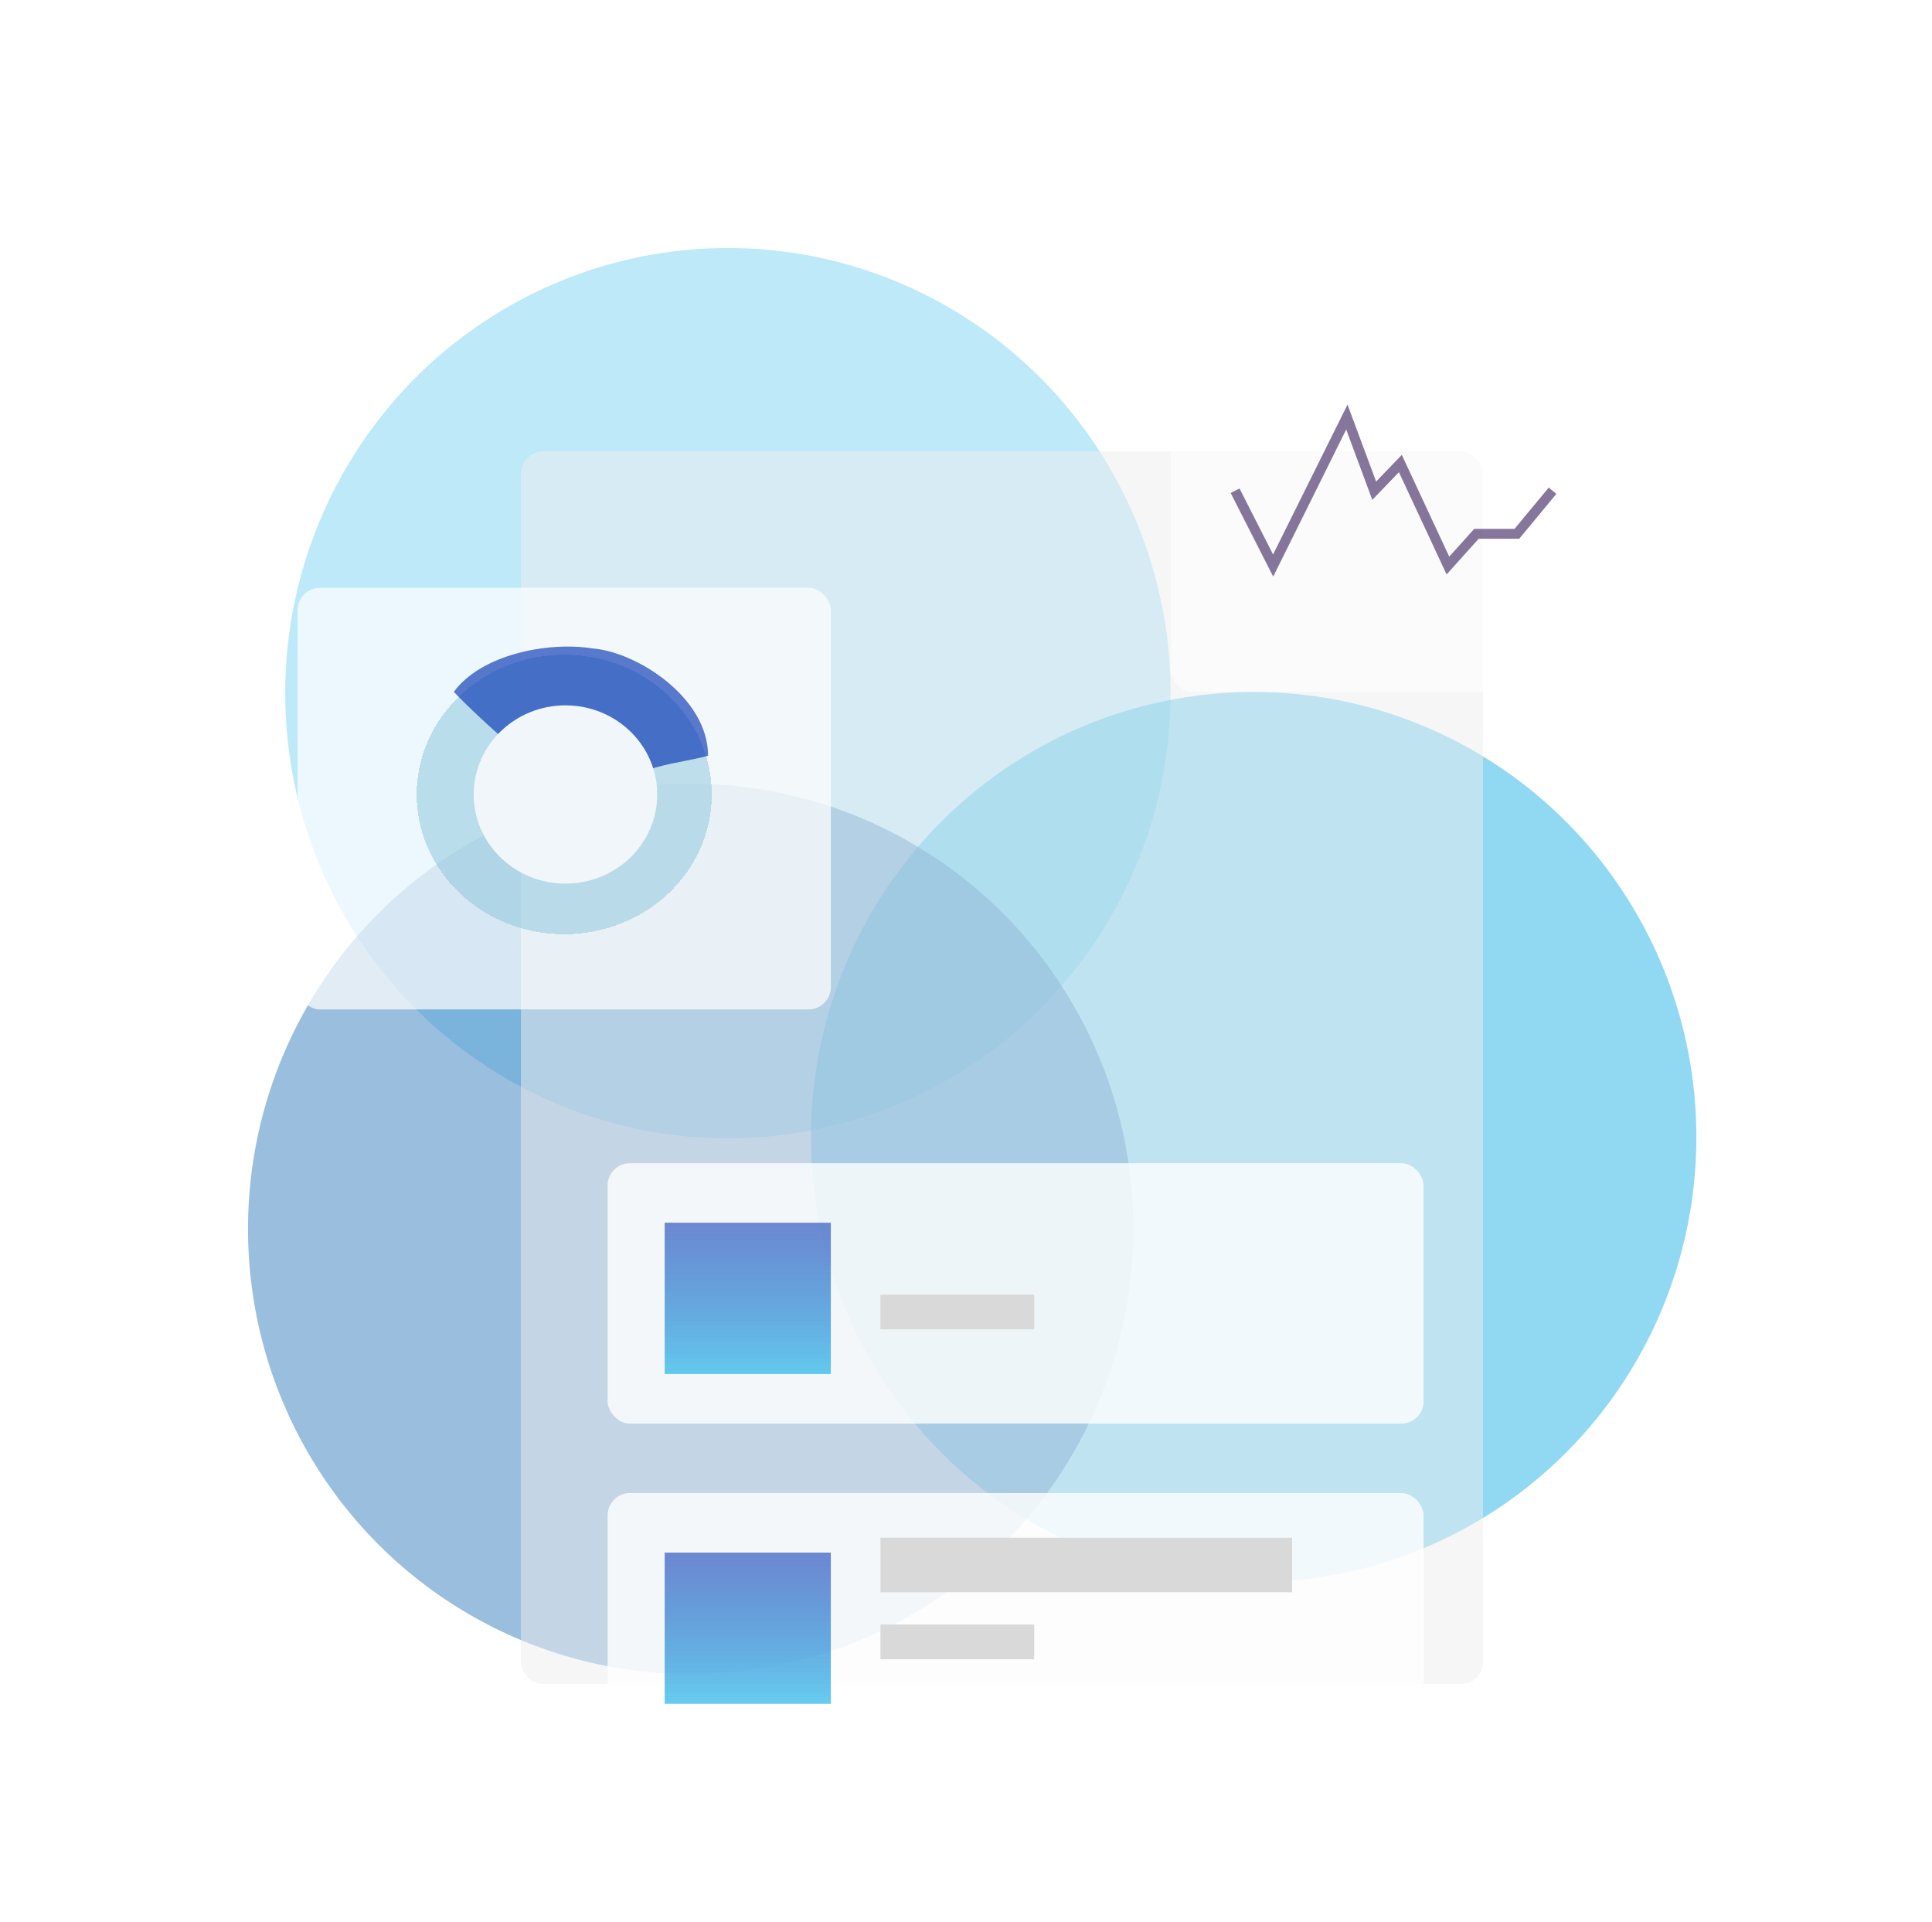<svg width="779" height="775" viewBox="0 0 779 775" fill="none" xmlns="http://www.w3.org/2000/svg">
  <g filter="url(#filter0_f_532_352)">
  <ellipse cx="293.5" cy="279.5" rx="178.5" ry="179.5" fill="#25B5E9" fill-opacity="0.3"/>
  </g>
  <g filter="url(#filter1_f_532_352)">
  <ellipse cx="505.5" cy="458.5" rx="178.5" ry="179.5" fill="#25B5E9" fill-opacity="0.5"/>
  </g>
  <g filter="url(#filter2_f_532_352)">
  <ellipse cx="278.5" cy="495.5" rx="178.5" ry="179.5" fill="#367FBF" fill-opacity="0.5"/>
  </g>
  <g filter="url(#filter3_d_532_352)">
  <rect x="210" y="178" width="388" height="497" rx="9" fill="#EEEEEE" fill-opacity="0.5" shape-rendering="crispEdges"/>
  </g>
  <g filter="url(#filter4_d_532_352)">
  <rect x="472" y="135" width="177" height="140" rx="9" fill="white" fill-opacity="0.6" shape-rendering="crispEdges"/>
  </g>
  <path d="M498 197.862L513.341 228.025L543.064 168.156L554.09 197.862L564.637 186.894L583.813 228.025L595.318 215.228H611.618L626 197.862" stroke="#452D66" stroke-opacity="0.65" stroke-width="4"/>
  <rect x="120" y="237" width="215" height="170" rx="9" fill="white" fill-opacity="0.7"/>
  <g opacity="0.8" filter="url(#filter5_d_532_352)">
  <ellipse cx="227.5" cy="316.343" rx="59.5" ry="56.343" fill="#84BFD9" fill-opacity="0.6" shape-rendering="crispEdges"/>
  </g>
  <path opacity="0.8" d="M285.5 304.688C274.583 307.945 255.967 308.031 239 322.659C222.797 317.551 190.469 287.006 183 278.945C194 263.887 221 258.545 239 261.459C257 262.916 285.5 281.373 285.5 304.688Z" fill="#0031B0" fill-opacity="0.8"/>
  <g filter="url(#filter6_i_532_352)">
  <ellipse cx="228" cy="316.341" rx="37" ry="35.943" fill="#F0F6F9"/>
  </g>
  <rect x="245" y="469" width="329" height="105" rx="9" fill="white" fill-opacity="0.8"/>
  <rect x="268" y="493" width="67" height="61" fill="url(#paint0_linear_532_352)" fill-opacity="0.7"/>
  <rect x="355" y="522" width="62" height="14" fill="#D9D9D9"/>
  <g filter="url(#filter7_d_532_352)">
  <rect x="245" y="598" width="329" height="105" rx="9" fill="white" fill-opacity="0.8"/>
  <rect x="355" y="616" width="166" height="22" fill="#D9D9D9"/>
  <rect x="355" y="651" width="62" height="14" fill="#D9D9D9"/>
  <rect x="268" y="622" width="67" height="61" fill="url(#paint1_linear_532_352)" fill-opacity="0.7"/>
  </g>
  <defs>
  <filter id="filter0_f_532_352" x="15" y="0" width="557" height="559" filterUnits="userSpaceOnUse" color-interpolation-filters="sRGB">
  <feFlood flood-opacity="0" result="BackgroundImageFix"/>
  <feBlend mode="normal" in="SourceGraphic" in2="BackgroundImageFix" result="shape"/>
  <feGaussianBlur stdDeviation="50" result="effect1_foregroundBlur_532_352"/>
  </filter>
  <filter id="filter1_f_532_352" x="227" y="179" width="557" height="559" filterUnits="userSpaceOnUse" color-interpolation-filters="sRGB">
  <feFlood flood-opacity="0" result="BackgroundImageFix"/>
  <feBlend mode="normal" in="SourceGraphic" in2="BackgroundImageFix" result="shape"/>
  <feGaussianBlur stdDeviation="50" result="effect1_foregroundBlur_532_352"/>
  </filter>
  <filter id="filter2_f_532_352" x="0" y="216" width="557" height="559" filterUnits="userSpaceOnUse" color-interpolation-filters="sRGB">
  <feFlood flood-opacity="0" result="BackgroundImageFix"/>
  <feBlend mode="normal" in="SourceGraphic" in2="BackgroundImageFix" result="shape"/>
  <feGaussianBlur stdDeviation="50" result="effect1_foregroundBlur_532_352"/>
  </filter>
  <filter id="filter3_d_532_352" x="203" y="175" width="402" height="511" filterUnits="userSpaceOnUse" color-interpolation-filters="sRGB">
  <feFlood flood-opacity="0" result="BackgroundImageFix"/>
  <feColorMatrix in="SourceAlpha" type="matrix" values="0 0 0 0 0 0 0 0 0 0 0 0 0 0 0 0 0 0 127 0" result="hardAlpha"/>
  <feMorphology radius="3" operator="dilate" in="SourceAlpha" result="effect1_dropShadow_532_352"/>
  <feOffset dy="4"/>
  <feGaussianBlur stdDeviation="2"/>
  <feComposite in2="hardAlpha" operator="out"/>
  <feColorMatrix type="matrix" values="0 0 0 0 0 0 0 0 0 0 0 0 0 0 0 0 0 0 0.1 0"/>
  <feBlend mode="normal" in2="BackgroundImageFix" result="effect1_dropShadow_532_352"/>
  <feBlend mode="normal" in="SourceGraphic" in2="effect1_dropShadow_532_352" result="shape"/>
  </filter>
  <filter id="filter4_d_532_352" x="462" y="129" width="197" height="160" filterUnits="userSpaceOnUse" color-interpolation-filters="sRGB">
  <feFlood flood-opacity="0" result="BackgroundImageFix"/>
  <feColorMatrix in="SourceAlpha" type="matrix" values="0 0 0 0 0 0 0 0 0 0 0 0 0 0 0 0 0 0 127 0" result="hardAlpha"/>
  <feMorphology radius="6" operator="dilate" in="SourceAlpha" result="effect1_dropShadow_532_352"/>
  <feOffset dy="4"/>
  <feGaussianBlur stdDeviation="2"/>
  <feComposite in2="hardAlpha" operator="out"/>
  <feColorMatrix type="matrix" values="0 0 0 0 0 0 0 0 0 0 0 0 0 0 0 0 0 0 0.1 0"/>
  <feBlend mode="normal" in2="BackgroundImageFix" result="effect1_dropShadow_532_352"/>
  <feBlend mode="normal" in="SourceGraphic" in2="effect1_dropShadow_532_352" result="shape"/>
  </filter>
  <filter id="filter5_d_532_352" x="164" y="260" width="127" height="120.688" filterUnits="userSpaceOnUse" color-interpolation-filters="sRGB">
  <feFlood flood-opacity="0" result="BackgroundImageFix"/>
  <feColorMatrix in="SourceAlpha" type="matrix" values="0 0 0 0 0 0 0 0 0 0 0 0 0 0 0 0 0 0 127 0" result="hardAlpha"/>
  <feOffset dy="4"/>
  <feGaussianBlur stdDeviation="2"/>
  <feComposite in2="hardAlpha" operator="out"/>
  <feColorMatrix type="matrix" values="0 0 0 0 0 0 0 0 0 0 0 0 0 0 0 0 0 0 0.25 0"/>
  <feBlend mode="normal" in2="BackgroundImageFix" result="effect1_dropShadow_532_352"/>
  <feBlend mode="normal" in="SourceGraphic" in2="effect1_dropShadow_532_352" result="shape"/>
  </filter>
  <filter id="filter6_i_532_352" x="191" y="280.398" width="74" height="75.887" filterUnits="userSpaceOnUse" color-interpolation-filters="sRGB">
  <feFlood flood-opacity="0" result="BackgroundImageFix"/>
  <feBlend mode="normal" in="SourceGraphic" in2="BackgroundImageFix" result="shape"/>
  <feColorMatrix in="SourceAlpha" type="matrix" values="0 0 0 0 0 0 0 0 0 0 0 0 0 0 0 0 0 0 127 0" result="hardAlpha"/>
  <feOffset dy="4"/>
  <feGaussianBlur stdDeviation="2"/>
  <feComposite in2="hardAlpha" operator="arithmetic" k2="-1" k3="1"/>
  <feColorMatrix type="matrix" values="0 0 0 0 0 0 0 0 0 0 0 0 0 0 0 0 0 0 0.25 0"/>
  <feBlend mode="normal" in2="shape" result="effect1_innerShadow_532_352"/>
  </filter>
  <filter id="filter7_d_532_352" x="241" y="598" width="337" height="113" filterUnits="userSpaceOnUse" color-interpolation-filters="sRGB">
  <feFlood flood-opacity="0" result="BackgroundImageFix"/>
  <feColorMatrix in="SourceAlpha" type="matrix" values="0 0 0 0 0 0 0 0 0 0 0 0 0 0 0 0 0 0 127 0" result="hardAlpha"/>
  <feOffset dy="4"/>
  <feGaussianBlur stdDeviation="2"/>
  <feComposite in2="hardAlpha" operator="out"/>
  <feColorMatrix type="matrix" values="0 0 0 0 0 0 0 0 0 0 0 0 0 0 0 0 0 0 0.1 0"/>
  <feBlend mode="normal" in2="BackgroundImageFix" result="effect1_dropShadow_532_352"/>
  <feBlend mode="normal" in="SourceGraphic" in2="effect1_dropShadow_532_352" result="shape"/>
  </filter>
  <linearGradient id="paint0_linear_532_352" x1="301.5" y1="493" x2="301.5" y2="554" gradientUnits="userSpaceOnUse">
  <stop stop-color="#0031B0" stop-opacity="0.8"/>
  <stop offset="1" stop-color="#25B5E9"/>
  </linearGradient>
  <linearGradient id="paint1_linear_532_352" x1="301.5" y1="622" x2="301.5" y2="683" gradientUnits="userSpaceOnUse">
  <stop stop-color="#0031B0" stop-opacity="0.8"/>
  <stop offset="1" stop-color="#25B5E9"/>
  </linearGradient>
  </defs>
  </svg>
  